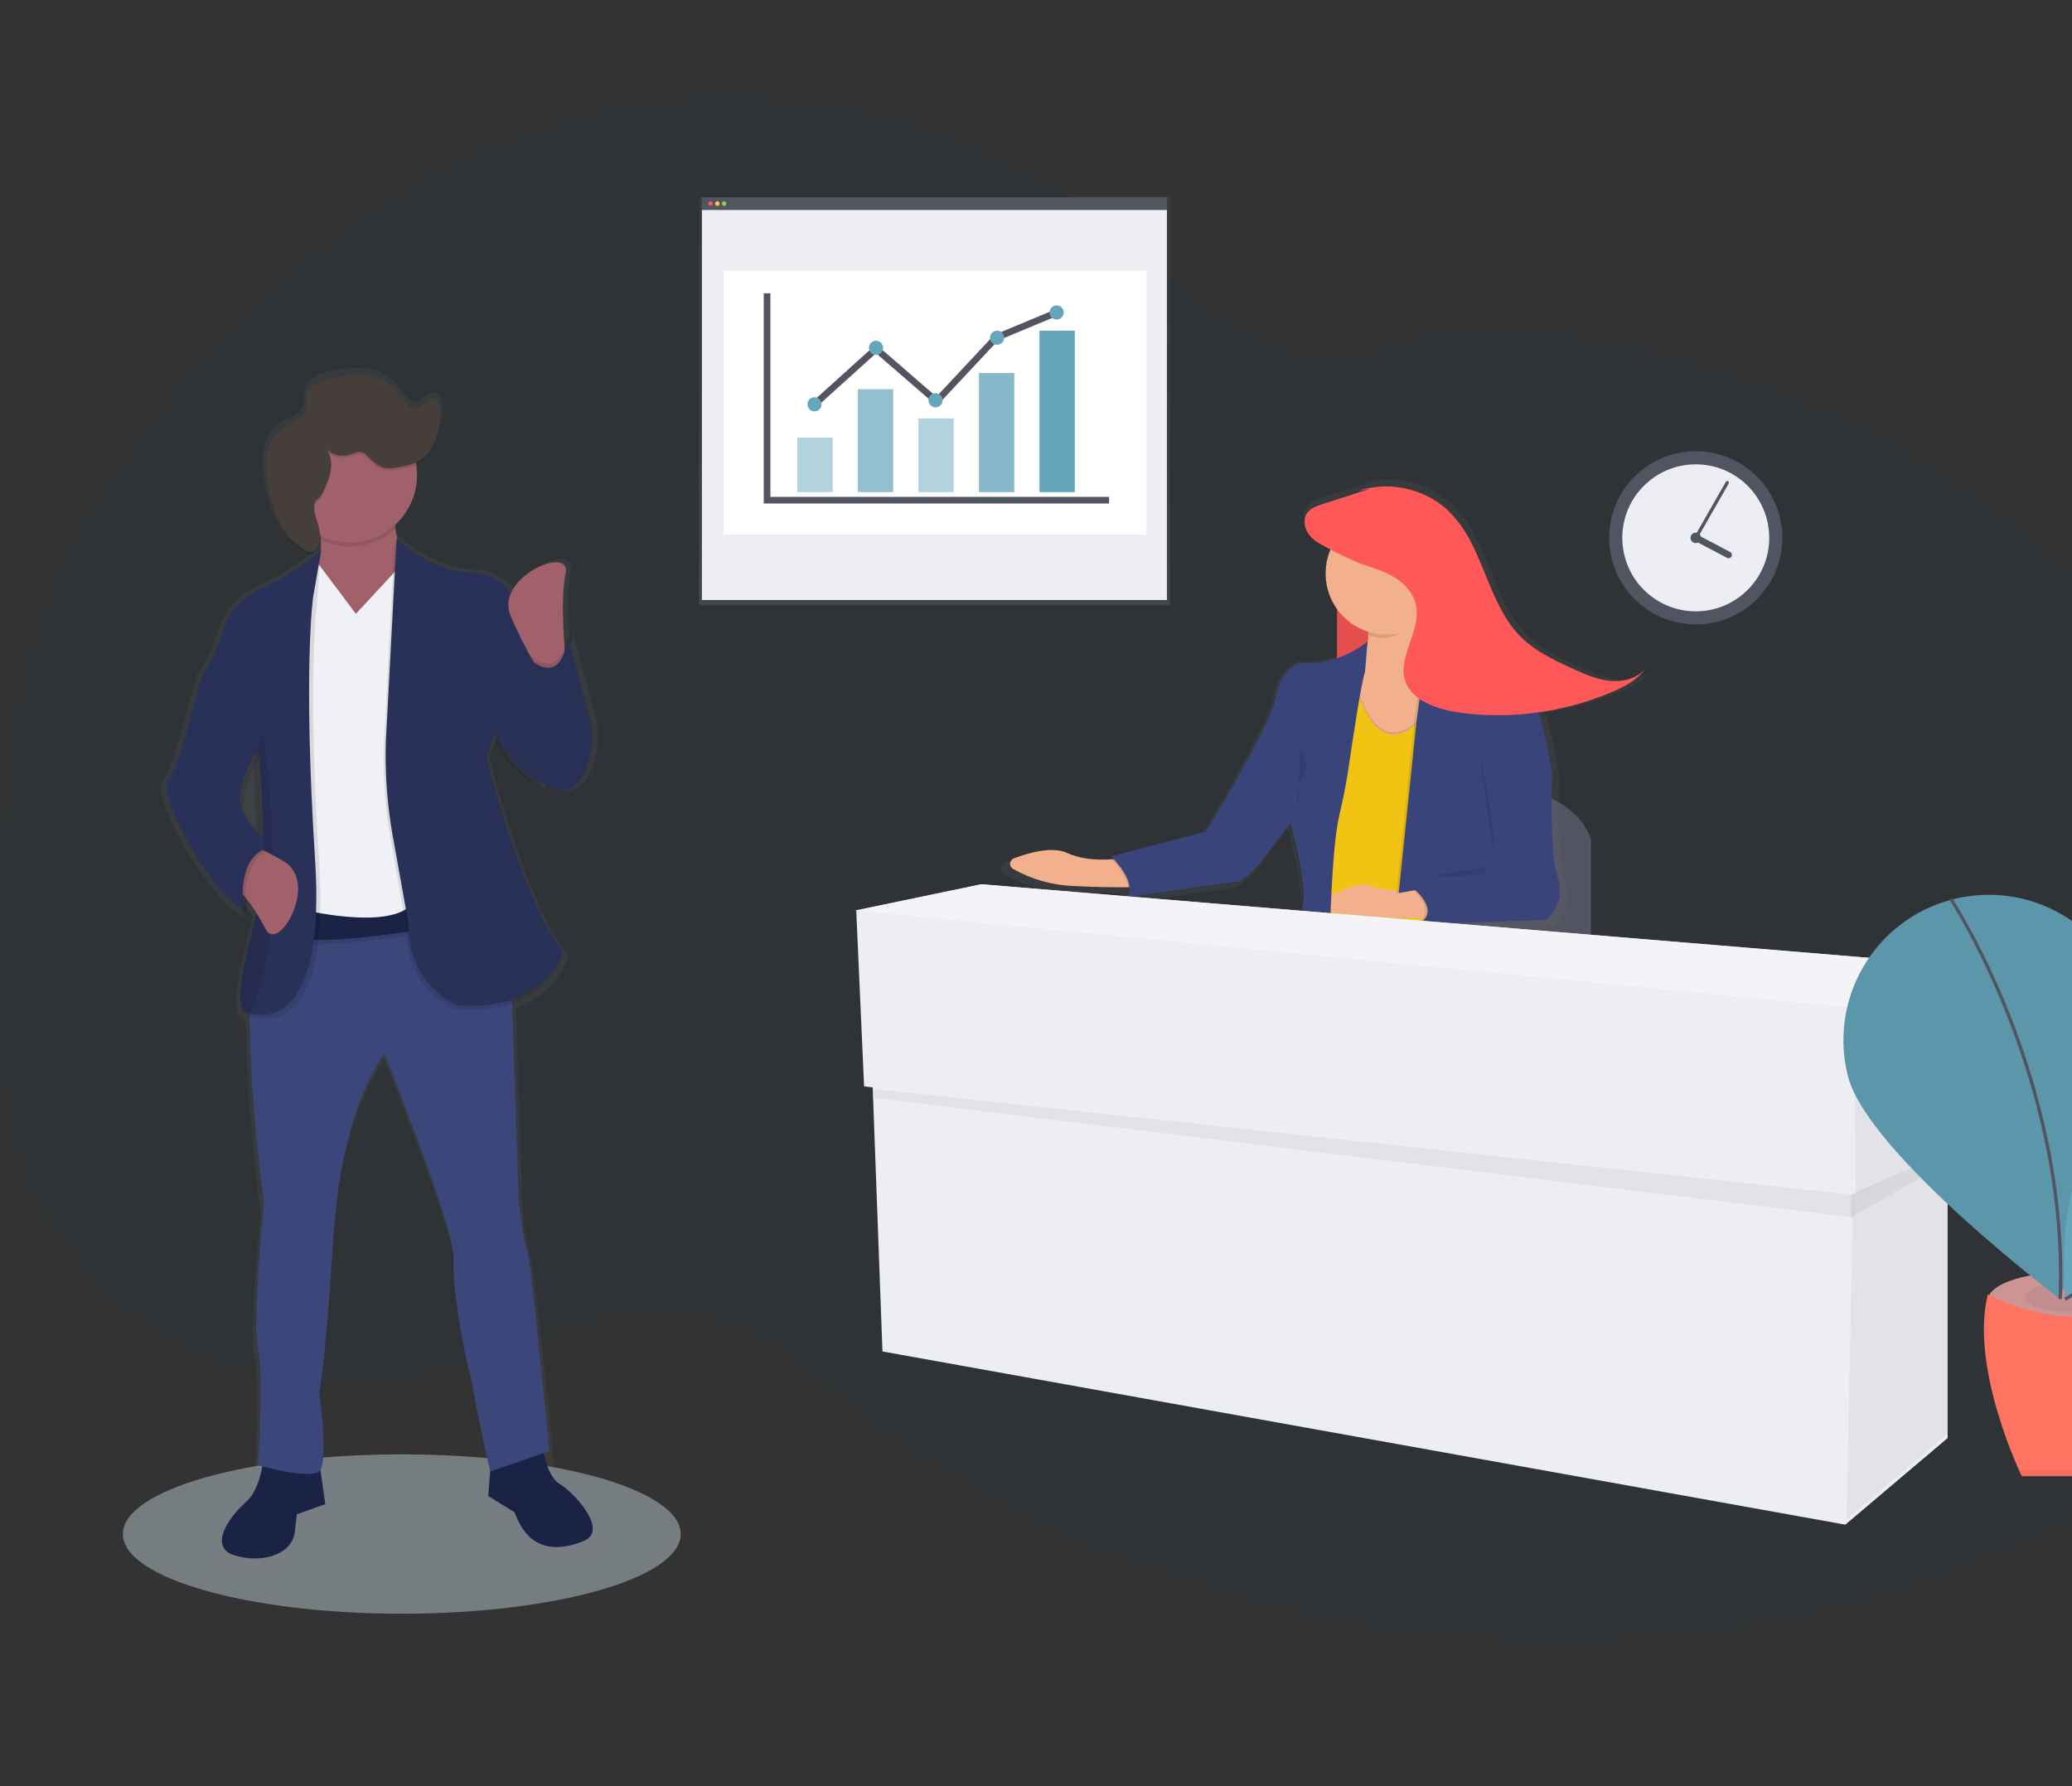 <svg width="624" height="538" viewBox="0 0 624 538" fill="none" xmlns="http://www.w3.org/2000/svg">
<rect x="0" y="0" width="624" height="538" fill="#333333" stroke="none"/>
<path d="M121 486C167.392 486 205 475.255 205 462C205 448.745 167.392 438 121 438C74.608 438 37 448.745 37 462C37 475.255 74.608 486 121 486Z" fill="#C9D7DE" fill-opacity="0.45"/>
<path opacity="0.1" d="M692.075 391.265C674.638 427.29 639.211 451.379 602.51 467.265C573.126 479.9 542.065 488.198 510.3 491.9C504.216 492.623 498.112 493.184 491.989 493.582C476.342 494.603 460.645 494.586 445.001 493.53C435.59 492.903 426.213 491.902 416.868 490.526C384.398 485.784 352.743 476.555 322.806 463.104C314.166 459.209 305.701 454.957 297.411 450.347C283.565 442.664 270.298 433.978 257.717 424.358C254.933 422.229 252.185 420.053 249.471 417.832L248.355 416.918C246.221 415.156 244.107 413.356 241.96 411.607C238.392 408.615 234.604 405.895 230.628 403.47C230.359 403.312 230.09 403.155 229.814 403.003C229.079 402.576 228.33 402.175 227.569 401.794C226 401.002 224.391 400.291 222.75 399.665C215.167 396.773 207.045 395.721 198.812 395.898C197.447 395.898 196.081 395.99 194.709 396.082C192.792 396.214 190.868 396.411 188.951 396.661L188.242 396.759C182.133 397.625 176.093 398.923 170.168 400.644C161.016 403.273 152.028 406.559 142.981 409.524C139.14 410.792 135.293 412.002 131.412 413.086L130.559 413.323C125.04 414.877 119.423 416.054 113.745 416.846C100.842 418.497 87.738 417.44 75.265 413.743L74.832 413.618L74.031 413.382L72.935 413.04C71.096 412.462 69.273 411.828 67.466 411.141L66.369 410.72C64.619 410.045 62.905 409.32 61.229 408.544L60.132 408.045C58.382 407.23 56.668 406.369 54.992 405.462C54.388 405.146 53.79 404.804 53.199 404.482C51.413 403.483 49.663 402.436 47.947 401.341C46.126 400.179 44.345 398.968 42.603 397.706C41.797 397.127 41.001 396.534 40.213 395.925C35.671 392.447 31.418 388.607 27.496 384.442C27.279 384.225 27.076 384.002 26.872 383.785C25.828 382.654 24.804 381.504 23.813 380.328C23.445 379.894 23.077 379.46 22.716 379.013C21.539 377.576 20.403 376.106 19.309 374.603C19.145 374.386 18.987 374.162 18.829 373.945C14.344 367.735 10.625 361.004 7.754 353.899C7.662 353.682 7.576 353.458 7.498 353.241C6.622 350.985 5.823 348.691 5.101 346.36C4.806 345.387 4.524 344.388 4.274 343.415C4.189 343.126 4.11 342.83 4.038 342.541C0.414 328.258 0 313.411 0 298.648C0 296.926 0 295.206 0 293.489C0.105 269.61 0.473 245.324 3.992 221.774C3.992 221.609 4.038 221.445 4.064 221.287C5.242 213.359 6.844 205.5 8.863 197.744C10.977 189.605 13.678 181.631 16.945 173.885C25.04 154.824 36.812 137.478 49.884 121.401C65.641 102.058 83.695 84.206 103.805 69.477C106.694 67.361 109.622 65.305 112.59 63.312L113.962 62.411C114.441 62.089 114.92 61.754 115.399 61.471C116.384 60.814 117.369 60.196 118.367 59.572L119.483 58.875L121.61 57.561L122.267 57.186L123.403 56.529L124.525 55.871C125.838 55.096 127.167 54.338 128.511 53.597C134.249 50.394 140.122 47.467 146.132 44.816C147.905 44.032 149.688 43.276 151.483 42.548C159.63 39.227 167.999 36.479 176.53 34.326C179.681 33.529 182.852 32.827 186.043 32.223C189.807 31.495 193.591 30.893 197.394 30.415C203.447 29.653 209.534 29.199 215.633 29.055C258.518 28.01 301.836 41.983 335.444 68.767C348.838 79.441 360.872 92.081 375.913 100.264C389.044 107.388 404.414 110.34 418.477 104.733C430.097 100.099 437.661 97.799 450.713 98.502C477.72 100.025 504.346 105.6 529.7 115.039C530.725 115.414 531.749 115.802 532.766 116.189C598.886 141.527 655.736 191.841 685.267 256.497C686.046 258.206 686.805 259.928 687.545 261.664C705.16 302.842 711.515 351.118 692.075 391.265Z" fill="#1B3B49"/>
<path d="M210.481 59.39V66.195V182.249H352.335V66.195V59.39H210.481Z" fill="url(#paint0_linear)"/>
<path d="M351.427 59.39H211.388V63.358H351.427V59.39Z" fill="#535461"/>
<path d="M351.427 63.247H211.388V180.705H351.427V63.247Z" fill="#EDEDF4"/>
<path d="M345.239 81.524H217.933V161.023H345.239V81.524Z" fill="white"/>
<path d="M213.994 61.996C214.368 61.996 214.671 61.692 214.671 61.318C214.671 60.944 214.368 60.64 213.994 60.64C213.62 60.64 213.316 60.944 213.316 61.318C213.316 61.692 213.62 61.996 213.994 61.996Z" fill="#FA595F"/>
<path d="M216.033 61.996C216.407 61.996 216.711 61.692 216.711 61.318C216.711 60.944 216.407 60.64 216.033 60.64C215.659 60.64 215.356 60.944 215.356 61.318C215.356 61.692 215.659 61.996 216.033 61.996Z" fill="#FFC74C"/>
<path d="M218.072 61.996C218.447 61.996 218.75 61.692 218.75 61.318C218.75 60.944 218.447 60.64 218.072 60.64C217.698 60.64 217.395 60.944 217.395 61.318C217.395 61.692 217.698 61.996 218.072 61.996Z" fill="#85D459"/>
<path d="M231.014 88.337V150.64H334.009" stroke="#535461" stroke-width="2" stroke-miterlimit="10"/>
<path opacity="0.5" d="M250.765 131.796H240.128V148.208H250.765V131.796Z" fill="#66A6BD"/>
<path opacity="0.7" d="M268.994 117.207H258.357V148.208H268.994V117.207Z" fill="#66A6BD"/>
<path opacity="0.5" d="M287.222 126.025H276.585V148.216H287.222V126.025Z" fill="#66A6BD"/>
<path opacity="0.8" d="M305.458 112.344H294.821V148.209H305.458V112.344Z" fill="#66A6BD"/>
<path d="M323.686 99.579H313.05V148.209H323.686V99.579Z" fill="#66A6BD"/>
<path d="M245.297 121.769L263.826 105.05L282.061 120.854L299.982 101.71L318.211 94.108" stroke="#535461" stroke-width="2" stroke-miterlimit="10"/>
<path d="M245.296 123.901C246.473 123.901 247.427 122.947 247.427 121.77C247.427 120.593 246.473 119.639 245.296 119.639C244.12 119.639 243.166 120.593 243.166 121.77C243.166 122.947 244.12 123.901 245.296 123.901Z" fill="#66A6BD"/>
<path d="M281.754 122.685C282.93 122.685 283.884 121.731 283.884 120.554C283.884 119.377 282.93 118.423 281.754 118.423C280.577 118.423 279.624 119.377 279.624 120.554C279.624 121.731 280.577 122.685 281.754 122.685Z" fill="#66A6BD"/>
<path d="M300.29 103.841C301.466 103.841 302.42 102.887 302.42 101.71C302.42 100.533 301.466 99.579 300.29 99.579C299.113 99.579 298.159 100.533 298.159 101.71C298.159 102.887 299.113 103.841 300.29 103.841Z" fill="#66A6BD"/>
<path d="M263.825 106.88C265.002 106.88 265.956 105.926 265.956 104.749C265.956 103.572 265.002 102.618 263.825 102.618C262.649 102.618 261.695 103.572 261.695 104.749C261.695 105.926 262.649 106.88 263.825 106.88Z" fill="#66A6BD"/>
<path d="M318.211 96.239C319.387 96.239 320.341 95.285 320.341 94.108C320.341 92.931 319.387 91.977 318.211 91.977C317.034 91.977 316.081 92.931 316.081 94.108C316.081 95.285 317.034 96.239 318.211 96.239Z" fill="#66A6BD"/>
<path d="M409.563 275.009C409.563 275.009 418.251 232.325 451.468 236.28C451.468 236.28 474.383 237.859 479.125 252.881V286.076L409.563 275.009Z" fill="#535461"/>
<path d="M487.339 204.705C483.441 204.265 479.747 202.609 476.115 200.988C470.011 198.228 463.76 195.315 459.039 190.193C451.943 182.508 449.366 171.161 444.372 161.637C442.524 157.907 440.051 154.52 437.06 151.625C434.585 149.373 431.719 147.594 428.602 146.378C422.478 143.943 415.702 143.696 409.417 145.679L412.909 145.099L397.97 149.871C396.112 150.472 394.073 151.234 393.13 153.113C392.187 154.993 392.787 157.683 394.128 159.402C395.469 161.12 397.355 162.12 399.185 163.084L400.756 163.908C399.481 166.898 398.994 170.166 399.343 173.398C399.691 176.63 400.863 179.719 402.747 182.368V197.69C399.056 199.022 395.116 199.523 391.209 199.158C390.135 199.515 389.146 200.091 388.304 200.849C386.481 202.246 384.169 205.041 383.226 210.204C381.641 218.91 363.671 248.563 361.799 251.609L332.466 259.295L332.64 259.463L332.074 259.609C332.074 259.609 332.305 259.826 332.668 260.21C329.358 260.434 323.533 260.42 318.902 258.24C314.153 256.004 306.526 258.296 302.28 259.917C301.961 260.039 301.683 260.249 301.479 260.523C301.274 260.797 301.152 261.123 301.125 261.463C301.098 261.804 301.167 262.145 301.326 262.448C301.485 262.75 301.726 263.002 302.022 263.173C307.739 266.419 314.15 268.247 320.718 268.504C327.884 268.881 333.751 268.93 337.766 268.888C337.861 269.494 337.829 270.114 337.674 270.707C337.519 271.301 337.244 271.857 336.866 272.34L371.919 267.323C372.946 266.736 373.916 266.055 374.817 265.29C376.973 263.577 378.831 261.518 380.314 259.197L387.864 249.324C388.339 251.029 393.262 269.126 391.607 275.127L389.84 281.779L400.163 282.848V282.625L431.403 286.817V286.118H431.459L431.591 280.256L467.804 279.089C467.804 279.089 474.09 273.982 471.345 265.814C468.6 257.646 469.613 233.967 469.613 233.967C468.667 227.401 467.231 220.915 465.318 214.564C473.319 213.421 481.133 211.217 488.554 208.01C492.158 206.459 495.796 204.58 498.332 201.303C495.426 204.237 491.236 205.146 487.339 204.705Z" fill="url(#paint1_linear)"/>
<path d="M431.982 164.544H402.649V209.96H431.982V164.544Z" fill="#FE5858"/>
<path opacity="0.1" d="M431.982 164.544H402.649V209.96H431.982V164.544Z" fill="black"/>
<path d="M408.718 181.236C410.544 183.618 411.673 186.461 411.979 189.448C412.285 192.435 411.756 195.448 410.45 198.151C405.966 207.794 408.711 221.677 412.322 223.794C415.933 225.911 430.271 228.797 434.748 222.634C439.225 216.471 438.973 198.669 437.5 196.083C436.026 193.498 425.103 191.311 425.571 176.715L408.718 181.236Z" fill="#F2B08D"/>
<path opacity="0.1" d="M406.839 199.172C406.839 199.172 412.594 237.768 432.08 211.204L430.466 283.868L395.231 279.166L406.839 199.172Z" fill="black"/>
<path d="M406.791 199.863C406.791 199.863 412.546 238.46 432.031 211.895L430.418 284.56L395.183 279.858L406.791 199.863Z" fill="#F1C413"/>
<path d="M428.301 267.952C428.301 267.952 417.707 269.293 410.373 266.093C410.373 266.093 396.405 269.873 397.802 273.157C399.199 276.441 431.249 276.651 431.249 276.651L428.301 267.952Z" fill="#F2B08D"/>
<path d="M337.277 258.54C337.277 258.54 328.065 260.022 321.416 256.891C316.821 254.725 309.432 256.947 305.311 258.519C305.003 258.638 304.735 258.842 304.537 259.107C304.34 259.371 304.221 259.687 304.195 260.016C304.169 260.345 304.236 260.675 304.389 260.968C304.542 261.261 304.774 261.504 305.06 261.671C310.597 264.814 316.807 266.585 323.169 266.834C336.691 267.533 345.449 267.058 345.449 267.058L337.277 258.54Z" fill="#F2B08D"/>
<path opacity="0.1" d="M425.899 217.185L420.535 268.888L425.508 268.008C425.508 268.008 433.19 274.387 426.542 278.223L465.003 277.035C465.003 277.035 471.093 272.088 468.432 264.144C465.771 256.2 466.756 233.29 466.756 233.29C466.756 233.29 462.796 204.293 454.932 202.777C454.932 202.777 439.029 199.661 429.74 189.32L425.899 217.185Z" fill="black"/>
<path d="M426.59 217.254L421.227 268.958L426.199 268.078C426.199 268.078 433.882 274.457 427.233 278.293L465.695 277.056C465.695 277.056 471.785 272.109 469.124 264.165C466.463 256.221 467.448 233.311 467.448 233.311C467.448 233.311 463.487 204.314 455.623 202.798C455.623 202.798 439.721 199.682 430.432 189.341L426.59 217.254Z" fill="#39447A"/>
<path opacity="0.1" d="M411.449 193.547C411.449 193.547 402.467 201.156 391.09 199.975C391.09 199.975 385.356 201.47 383.743 210.372C382.13 219.273 362.84 250.729 362.84 250.729L334.205 258.212C334.205 258.212 342.453 266.037 338.849 270.551L372.806 265.709C375.94 263.841 378.587 261.258 380.53 258.17L388.213 248.157C388.213 248.157 393.556 267.19 391.88 273.311L390.168 279.76L400.17 280.801C400.17 280.801 400.659 255.494 403.012 245.663C404.032 241.408 404.912 237.132 405.554 232.807C407.189 221.767 409.745 204.978 410.702 202.763L411.449 193.547Z" fill="black"/>
<path d="M411.833 193.24C411.833 193.24 402.851 200.877 391.474 199.668C391.474 199.668 385.74 201.163 384.127 210.064C382.514 218.966 363.216 250.428 363.216 250.428L334.582 257.912C334.582 257.912 342.83 265.737 339.226 270.251L373.183 265.409C376.329 263.539 378.986 260.948 380.935 257.849L388.618 247.836C388.618 247.836 393.961 266.869 392.284 272.989L390.573 279.439L400.554 280.445C400.554 280.445 401.043 255.138 403.396 245.307C404.416 241.052 405.296 236.776 405.938 232.451C407.573 221.411 410.129 204.622 411.086 202.407L411.833 193.24Z" fill="#39447A"/>
<path opacity="0.1" d="M428.343 186.379C426.702 183.786 425.298 182.682 425.459 177.743L408.613 182.27C410.607 184.875 411.768 188.021 411.945 191.297C413.138 191.675 414.367 191.93 415.611 192.059C420.214 192.541 424.844 188.852 428.343 186.379Z" fill="black"/>
<path d="M435.865 174.63C436.911 164.536 429.579 155.504 419.489 154.457C409.399 153.411 400.37 160.745 399.324 170.84C398.278 180.934 405.61 189.966 415.7 191.013C425.79 192.06 434.818 184.725 435.865 174.63Z" fill="#F2B08D"/>
<path opacity="0.1" d="M391.398 225.632C391.398 225.632 394.722 230.523 392.683 233.436C390.643 236.35 390.176 240.843 390.923 243.714" fill="black"/>
<path opacity="0.1" d="M445.133 224.933C445.133 224.933 451.272 253.112 449.61 255.732L445.133 224.933Z" fill="black"/>
<path opacity="0.1" d="M431.242 263.697C431.242 263.697 448.646 265.038 447.654 261.098L431.242 263.697Z" fill="black"/>
<path d="M409.109 147.775C415.2 145.864 421.764 146.111 427.694 148.474C430.722 149.658 433.506 151.389 435.907 153.582C438.804 156.386 441.199 159.666 442.989 163.28C447.808 172.509 450.309 183.507 457.181 190.948C461.756 195.902 467.811 198.732 473.727 201.429C477.219 203.015 480.822 204.608 484.601 205.034C488.379 205.46 492.437 204.58 495.252 201.743C492.821 204.915 489.294 206.739 485.802 208.241C472.055 214.176 457.015 216.479 442.123 214.928C437.933 214.48 433.742 213.712 429.859 211.853C427.066 210.512 424.356 208.409 423.252 205.258C420.71 197.991 427.848 190.277 426.507 182.613C425.808 178.679 422.952 175.626 419.767 173.739C416.582 171.853 413.027 170.944 409.626 169.687C406.053 168.239 402.57 166.576 399.199 164.705C397.425 163.769 395.595 162.784 394.31 161.135C393.025 159.486 392.389 156.942 393.346 155.063C394.303 153.183 396.238 152.506 398.033 151.919L412.511 147.23" fill="#FE5858"/>
<path d="M591.283 290.82L295.785 266.317L257.861 274.219L260.228 327.181L262.82 327.495L265.76 407.014L555.734 459.179L586.548 433.097V346.884L590.494 344.571L591.283 290.82Z" fill="#EDEDF4"/>
<path opacity="0.05" d="M591.681 290.82L590.892 344.571L558.891 359.586L558.493 303.467L591.681 290.82Z" fill="black"/>
<path opacity="0.05" d="M586.548 346.94L586.939 431.518L556.125 457.6L558.101 359.586L586.548 346.94Z" fill="black"/>
<path opacity="0.05" d="M263.211 330.653L558.339 366.685L558.493 359.852L262.994 327.97L263.211 330.653Z" fill="black"/>
<path opacity="0.05" d="M586.548 350.042V346.94L557.312 359.852V366.699L586.548 350.042Z" fill="black"/>
<path d="M257.463 274.219L295.387 266.317L590.892 290.82L557.704 303.467L257.463 274.219Z" fill="#F4F4F8"/>
<path d="M621.399 400.006C633.962 400.006 644.146 396.265 644.146 391.65C644.146 387.035 633.962 383.293 621.399 383.293C608.836 383.293 598.651 387.035 598.651 391.65C598.651 396.265 608.836 400.006 621.399 400.006Z" fill="#CD9494"/>
<path opacity="0.05" d="M621.399 394.983C627.809 394.983 633.006 393.074 633.006 390.721C633.006 388.367 627.809 386.458 621.399 386.458C614.988 386.458 609.791 388.367 609.791 390.721C609.791 393.074 614.988 394.983 621.399 394.983Z" fill="black"/>
<path d="M598.659 389.792C598.659 389.792 623.725 403.724 644.153 391.65C644.153 391.65 641.359 439.944 627.44 444.591H608.869C608.869 444.591 593.085 412.08 598.659 389.792Z" fill="#FF7361"/>
<path d="M641.045 301.294C647.422 324.624 620.218 391.084 620.218 391.084C620.218 391.084 562.949 347.765 556.6 324.407C553.669 313.248 555.259 301.382 561.024 291.389C566.789 281.395 576.263 274.082 587.387 271.037C598.512 267.992 610.388 269.462 620.435 275.128C630.482 280.793 637.889 290.197 641.045 301.294Z" fill="#66A6BD"/>
<path opacity="0.1" d="M641.045 301.294C647.422 324.624 620.218 391.084 620.218 391.084C620.218 391.084 562.949 347.765 556.6 324.407C553.669 313.248 555.259 301.382 561.024 291.389C566.789 281.395 576.263 274.082 587.387 271.037C598.512 267.992 610.388 269.462 620.435 275.128C630.482 280.793 637.889 290.197 641.045 301.294Z" fill="black"/>
<path d="M587.505 270.747C587.505 270.747 623.124 324.547 620.449 391.217" stroke="#535461" stroke-miterlimit="10"/>
<path d="M650.138 343.936C650.138 343.936 617.83 326.356 621.951 391.259C621.951 391.259 648.902 390.294 658.464 368.299C660.332 364.022 660.568 359.207 659.127 354.767C657.685 350.327 654.666 346.57 650.641 344.208L650.138 343.936Z" fill="#66A6BD"/>
<path d="M650.669 344.048C650.669 344.048 646.479 377.739 621.922 391.259" stroke="#535461" stroke-miterlimit="10"/>
<path opacity="0.05" d="M641.108 393.229C640.165 404.338 636.317 438.847 624.654 442.732H607.982C608.513 443.92 608.834 444.59 608.834 444.59H627.405C641.332 439.944 644.118 391.65 644.118 391.65C643.142 392.226 642.137 392.753 641.108 393.229Z" fill="black"/>
<path d="M510.693 188.062C525.092 188.062 536.765 176.385 536.765 161.98C536.765 147.575 525.092 135.897 510.693 135.897C496.294 135.897 484.622 147.575 484.622 161.98C484.622 176.385 496.294 188.062 510.693 188.062Z" fill="#535461"/>
<path d="M510.694 184.115C522.913 184.115 532.819 174.205 532.819 161.98C532.819 149.755 522.913 139.845 510.694 139.845C498.474 139.845 488.568 149.755 488.568 161.98C488.568 174.205 498.474 184.115 510.694 184.115Z" fill="#EDEDF4"/>
<path d="M510.693 163.559C511.565 163.559 512.272 162.852 512.272 161.98C512.272 161.108 511.565 160.401 510.693 160.401C509.821 160.401 509.115 161.108 509.115 161.98C509.115 162.852 509.821 163.559 510.693 163.559Z" fill="#535461"/>
<path d="M520.178 145.379L510.693 161.98" stroke="#535461" stroke-miterlimit="10" stroke-linecap="round"/>
<path d="M511.147 162.155L520.569 167.116" stroke="#535461" stroke-width="2" stroke-miterlimit="10" stroke-linecap="round"/>
<path d="M170.021 451.41C167.312 449.733 165.88 445.527 165.133 441.991L166.872 441.397C166.872 441.397 161.193 382.553 159.936 379.423C158.679 376.292 157.415 365.022 157.415 365.022L155.369 303.648C164.79 300.225 168.75 293.601 170.084 290.702C170.565 289.848 170.968 288.952 171.286 288.026C158.016 271.753 147.323 227.937 147.323 227.937L149.118 223.312L149.907 221.279C152.54 232.388 164.35 237.349 164.35 237.349L164.176 235.721C164.644 235.951 164.93 236.077 164.972 236.091C167.451 237.929 170.084 238.886 172.55 237.978C180.288 235.022 180.162 221.474 180.12 219.965C180.12 219.092 180.12 218.568 180.12 218.568L172.543 190.396C172.345 191.82 172.02 193.223 171.572 194.588C171.132 188.754 170.573 177.819 171.914 171.608C173.402 164.705 158.854 169.456 155.075 177.596C153.732 175.786 151.996 174.305 149.997 173.264C147.998 172.224 145.79 171.65 143.538 171.587C130.352 171.021 121.335 162.686 119.792 161.183C119.453 159.757 119.195 158.313 119.016 156.858C121.583 154.562 123.531 151.657 124.682 148.411C125.832 145.164 126.149 141.681 125.602 138.28C125.942 138.127 126.273 137.957 126.594 137.77C131.273 134.975 132.775 128.987 133.068 123.579C133.068 123.3 133.068 122.999 133.068 122.699C133.138 120.903 132.726 118.681 130.973 118.318C128.675 117.836 126.992 121.294 124.687 120.924C123.981 120.757 123.343 120.374 122.865 119.827C121.279 118.255 120.211 116.236 118.639 114.664C116.293 112.316 112.954 111.121 109.63 110.835C106.296 110.655 102.954 110.968 99.712 111.764C97.926 112.056 96.201 112.641 94.607 113.497C93.817 113.926 93.133 114.524 92.602 115.249C92.07 115.974 91.706 116.807 91.534 117.689C91.49 118.069 91.479 118.453 91.499 118.835C91.499 119.415 91.499 120.009 91.548 120.589C91.54 120.842 91.512 121.094 91.464 121.343C91.129 122.985 89.774 124.243 88.328 125.102C86.882 125.962 85.269 126.563 83.907 127.548C81.73 129.224 80.218 131.618 79.64 134.304C79.29 135.818 79.131 137.369 79.165 138.923C79.148 140.324 79.229 141.725 79.409 143.115C79.985 147.792 81.298 152.348 83.299 156.614C83.959 158.114 84.809 159.523 85.828 160.806C87.324 162.437 89.042 163.848 90.933 164.998C91.701 165.515 92.616 166.046 93.496 165.76C93.753 165.664 93.99 165.522 94.195 165.341C95.494 164.265 95.934 162.546 95.892 160.827C95.892 161.009 95.948 161.197 95.969 161.372L96.094 161.428C96.185 162.558 96.185 163.693 96.094 164.824C94.928 165.816 87.015 172.411 78.159 176.059C75.162 177.302 72.478 179.197 70.303 181.607C68.129 184.017 66.518 186.881 65.588 189.991C64.251 194.553 62.251 198.894 59.651 202.875C58.387 204.754 52.716 230.418 48.931 235.427C45.767 239.62 58.499 262.677 67.543 271.536L67.948 271.92C70.044 274.114 71.971 275.645 73.536 276.113C73.312 274.693 73.195 273.259 73.186 271.823C74.213 273.22 75.205 274.583 76.099 275.931C75.729 277.908 75.296 279.851 74.793 281.744C68.507 305.5 72.272 306.157 72.272 306.157C72.272 306.157 72.46 306.248 72.788 306.373C73.117 307.331 73.529 307.408 73.529 307.408C73.529 307.408 73.724 307.505 74.081 307.638C74.234 335.034 78.571 365.001 78.571 365.001C78.571 365.001 74.786 402.564 76.679 409.446C78.571 416.328 76.679 445.778 76.679 445.778L77.971 446.121C77.272 449.838 75.875 454.4 72.893 457.048C67.215 462.058 61.544 470.82 69.108 473.321C76.672 475.822 86.764 473.95 88.021 466.432L88.649 460.8L97.477 457.67L95.969 447.19C98.455 443.214 95.585 423.238 95.585 423.238C95.585 423.238 97.477 416.349 99.999 375.664C100.068 374.518 100.152 373.407 100.236 372.303C100.236 371.981 100.285 371.667 100.313 371.353C100.383 370.519 100.457 369.697 100.536 368.886C100.536 368.607 100.592 368.32 100.62 368.041C100.725 367 100.837 365.945 100.955 364.96C100.955 364.806 100.997 364.652 101.011 364.498C101.118 363.637 101.228 362.789 101.34 361.955L101.458 361.089C101.565 360.329 101.677 359.584 101.793 358.853C101.793 358.636 101.856 358.42 101.891 358.21C102.04 357.278 102.194 356.377 102.352 355.506L102.464 354.912C102.59 354.218 102.72 353.533 102.855 352.858L103.009 352.096C103.153 351.388 103.3 350.69 103.449 350L103.533 349.609C103.714 348.806 103.896 348.023 104.077 347.261L104.224 346.654C104.368 346.071 104.513 345.501 104.657 344.942L104.825 344.306C105.013 343.607 105.202 342.909 105.397 342.21V342.154C105.593 341.455 105.795 340.798 105.998 340.142L106.173 339.576C106.326 339.087 106.48 338.607 106.633 338.136L106.801 337.633C107.004 337.025 107.206 336.432 107.409 335.859L107.5 335.614C107.676 335.12 107.853 334.638 108.03 334.168L108.212 333.686C108.37 333.266 108.529 332.859 108.687 332.463L108.833 332.1C109.034 331.601 109.234 331.119 109.434 330.653L109.567 330.346C109.725 329.978 109.883 329.619 110.042 329.27L110.223 328.872C110.386 328.518 110.547 328.173 110.705 327.838L110.803 327.621C110.992 327.223 111.18 326.845 111.362 326.482L111.515 326.189L111.92 325.399L112.081 325.099L112.556 324.218V324.155L113.038 323.31L113.178 323.072C113.921 321.753 114.764 320.491 115.699 319.299C115.699 319.299 137.86 373.162 137.252 382.539C136.644 391.915 141.037 412.583 141.037 412.583C141.037 412.583 142.93 419.472 143.559 423.853C144.096 427.577 147.365 442.145 148.329 446.442L148.482 447.141V447.218L148.524 447.406V447.511V447.574L147.91 455.169L156.109 460.179C160.523 472.699 169.98 472.056 177.55 468.94C185.121 465.824 175.064 454.505 170.021 451.41ZM160.788 196.782L160.691 196.698V196.58L160.788 196.782ZM78.187 252.867C77.733 252.49 77.265 252.07 76.79 251.623C76.26 251.064 75.743 250.47 75.261 249.842L75.596 250.205C76.085 250.666 76.574 251.099 77.042 251.483C77.113 244.307 76.824 237.132 76.176 229.984C76.483 229.467 76.762 229.013 77.014 228.636C77.877 236.683 78.268 244.774 78.187 252.867Z" fill="url(#paint2_linear)"/>
<path d="M95.724 157.075V157.229L95.578 157.012L95.724 157.075ZM76.651 249.653C74.115 246.956 71.839 243.428 72.132 239.62C72.593 233.66 75.373 228.699 76.874 226.414C77.741 234.548 78.135 242.725 78.055 250.904C77.601 250.526 77.126 250.1 76.651 249.653ZM160.844 194.029L160.949 194.218L160.851 194.134L160.844 194.029Z" fill="url(#paint3_linear)"/>
<path d="M162.982 432.147C162.982 432.147 163.596 443.808 168.499 446.876C173.402 449.943 183.222 460.989 175.86 464.057C168.499 467.124 159.301 467.739 155.006 455.47L147.03 450.579L148.259 435.207L162.982 432.147Z" fill="#1A2246"/>
<path d="M79.563 435.815C79.563 435.815 79.563 447.476 74.046 452.381C68.528 457.286 63.004 465.88 70.365 468.333C77.726 470.785 87.539 468.947 88.768 461.583L89.383 456.063L97.966 452.996L95.515 435.815H79.563Z" fill="#1A2246"/>
<path d="M153.783 287.942L156.235 362.186C156.235 362.186 157.464 373.232 158.686 376.299C159.908 379.367 165.433 437.038 165.433 437.038L147.644 443.172C147.644 443.172 143.349 424.153 142.755 419.856C142.162 415.559 140.304 408.81 140.304 408.81C140.304 408.81 136.009 388.548 136.623 379.36C137.238 370.172 115.769 317.385 115.769 317.385C115.769 317.385 102.89 332.756 100.404 372.582C97.917 412.408 96.109 419.214 96.109 419.214C96.109 419.214 99.174 440.692 96.109 443.144C93.043 445.597 77.705 441.307 77.705 441.307C77.705 441.307 79.542 412.471 77.705 405.722C75.868 398.972 79.542 362.158 79.542 362.158C79.542 362.158 67.914 281.227 82.636 265.241L146.422 260.965L153.783 287.942Z" fill="#3B477B"/>
<g opacity="0.1">
<path opacity="0.1" d="M161.753 437.038C161.753 437.038 156.235 379.36 155.006 376.293C153.777 373.226 152.555 362.179 152.555 362.179L150.103 287.942L142.84 261.189L146.45 260.944L153.812 287.942L156.263 362.186C156.263 362.186 157.492 373.233 158.715 376.3C159.937 379.367 165.433 437.038 165.433 437.038L147.645 443.173L147.379 441.992L161.753 437.038Z" fill="black"/>
<path opacity="0.1" d="M92.449 443.18C95.515 440.727 92.449 419.249 92.449 419.249C92.449 419.249 94.286 412.5 96.744 372.618C99.203 332.736 112.109 317.42 112.109 317.42C112.109 317.42 112.626 318.685 113.506 320.858C109.686 327.328 102.269 343.377 100.474 372.646C98.022 412.528 96.179 419.277 96.179 419.277C96.179 419.277 99.245 440.755 96.179 443.208C95.222 443.976 93.064 444.081 90.556 443.871C91.236 443.806 91.888 443.568 92.449 443.18Z" fill="black"/>
</g>
<path d="M119.436 143.136C119.436 143.136 114.547 165.222 128.019 176.883C141.491 188.544 96.123 197.746 88.154 187.929C80.185 178.113 93.671 173.201 93.671 173.201C93.671 173.201 100.418 167.681 93.671 151.115L119.436 143.136Z" fill="#A0616A"/>
<path d="M123.116 167.682L107.172 184.863L94.81 168.401L84.473 218.009L88.154 275.638C88.154 275.638 117.592 283.617 134.151 268.274L129.262 214.893L123.116 167.682Z" fill="#F0F1F5"/>
<path opacity="0.1" d="M124.338 273.22L126.776 281.227C126.776 281.227 97.952 286.118 88.133 283.68L90.584 275.093C90.584 275.093 117.592 281.807 124.338 273.22Z" fill="black"/>
<path d="M124.338 271.99L126.776 279.969C126.776 279.969 97.952 284.86 88.133 282.422L90.584 273.835C90.584 273.835 117.592 280.577 124.338 271.99Z" fill="#1A2246"/>
<path opacity="0.1" d="M118.821 163.384C118.821 163.384 128.019 173.201 142.127 173.816C156.235 174.431 158.072 191.612 158.072 191.612L162.96 237.027C162.96 237.027 151.304 232.136 148.853 221.076L145.787 229.055C145.787 229.055 156.214 272.004 169.093 287.963C169.093 287.963 163.575 306.373 136.588 303.914C136.588 303.914 121.866 297.165 122.48 279.984L117.696 253.084C115.999 243.634 115.297 234.033 115.601 224.437L118.821 163.384Z" fill="black"/>
<path d="M119.435 162.155C119.435 162.155 128.633 171.972 142.741 172.586C156.849 173.201 158.686 190.396 158.686 190.396L163.575 235.812C163.575 235.812 151.919 230.921 149.467 219.861L146.401 227.84C146.401 227.84 156.849 270.747 169.728 286.719C169.728 286.719 164.211 305.13 137.224 302.671C137.224 302.671 122.501 295.921 123.116 278.74L118.297 251.882C116.599 242.433 115.897 232.831 116.202 223.235L119.435 162.155Z" fill="#293158"/>
<path opacity="0.1" d="M96.57 166.368C96.57 166.368 89.704 174.333 80.366 178.211C77.448 179.44 74.839 181.304 72.729 183.666C70.618 186.029 69.06 188.831 68.165 191.87C66.869 196.339 64.923 200.593 62.389 204.496C61.16 206.333 55.642 231.494 51.962 236.406C48.281 241.317 66.684 272.605 74.653 275.065C74.653 275.065 71.587 257.884 83.851 256.046C83.851 256.046 72.809 249.297 73.424 241.317C74.039 233.338 78.942 227.204 78.942 227.204C78.942 227.204 83.237 258.498 77.105 281.814C70.973 305.13 74.653 305.745 74.653 305.745C74.653 305.745 99.796 318.014 96.123 260.329C92.449 202.644 95.508 181.173 95.508 181.173L96.57 166.368Z" fill="black"/>
<path d="M73.431 273.828C73.431 273.828 71.008 260.252 79.088 255.948C78.823 264.074 77.943 272.773 75.889 280.577C69.757 303.893 73.438 304.508 73.438 304.508C74.08 304.805 74.749 305.039 75.436 305.207C81.316 306.681 97.945 306.758 94.9 259.092C91.22 201.415 94.286 179.937 94.286 179.937L96.737 165.823C96.737 165.823 88.475 173.089 79.137 176.967C76.219 178.197 73.61 180.061 71.5 182.423C69.39 184.786 67.831 187.588 66.936 190.627C65.636 195.094 63.69 199.348 61.16 203.252C59.931 205.09 54.413 230.25 50.733 235.162C47.653 239.27 60.042 261.866 68.835 270.551C70.554 272.263 72.132 273.43 73.431 273.828ZM73.089 244.755C72.414 243.294 72.112 241.688 72.209 240.081C72.663 234.198 75.457 229.314 76.881 227.162C77.391 226.393 77.726 225.974 77.726 225.974C78.79 234.694 79.273 243.475 79.172 252.259C77.028 250.484 74.437 247.815 73.089 244.762V244.755Z" fill="#293158"/>
<path opacity="0.1" d="M105.328 164.614C102.267 164.618 99.246 163.926 96.493 162.588C96.024 159.064 95.085 155.619 93.699 152.345L119.457 144.366C118.514 149.314 118.335 154.378 118.926 159.381C115.204 162.76 110.354 164.626 105.328 164.614Z" fill="black"/>
<path d="M105.328 163.384C116.506 163.384 125.568 154.319 125.568 143.136C125.568 131.953 116.506 122.888 105.328 122.888C94.149 122.888 85.088 131.953 85.088 143.136C85.088 154.319 94.149 163.384 105.328 163.384Z" fill="#A0616A"/>
<g opacity="0.1">
<path opacity="0.1" d="M167.284 286.719C154.405 270.768 143.978 227.812 143.978 227.812L147.03 219.833C147.295 221.015 147.674 222.168 148.161 223.277L146.415 227.812C146.415 227.812 156.85 270.747 169.728 286.719C169.728 286.719 164.693 303.488 140.8 302.866C162.584 302.293 167.284 286.719 167.284 286.719Z" fill="black"/>
</g>
<path d="M170.343 198.976C170.343 198.976 168.506 181.18 170.343 172.593C172.18 164.006 148.874 173.823 153.784 185.477C158.694 197.132 163.596 203.888 163.596 203.888L170.343 198.976Z" fill="#A0616A"/>
<path opacity="0.1" d="M170.95 190.997L178.312 218.61C178.312 218.61 178.926 233.338 170.95 236.406C162.975 239.473 153.162 221.677 153.162 221.677L158.051 195.909C158.051 195.909 168.499 207.563 170.95 190.997Z" fill="black"/>
<path d="M170.95 192.227L178.312 219.839C178.312 219.839 178.926 234.568 170.95 237.635C162.975 240.702 153.162 222.907 153.162 222.907L158.051 197.138C158.051 197.138 168.499 208.793 170.95 192.227Z" fill="#293158"/>
<path opacity="0.02" d="M170.95 192.227L178.312 219.839C178.312 219.839 178.926 234.568 170.95 237.635C162.975 240.702 153.162 222.907 153.162 222.907L158.051 197.138C158.051 197.138 168.499 208.793 170.95 192.227Z" fill="black"/>
<path opacity="0.1" d="M75.89 280.578C69.758 303.893 73.438 304.508 73.438 304.508C74.08 304.805 74.749 305.039 75.436 305.207C81.617 292.763 82.664 272.438 82.126 254.9C82.126 254.761 82.126 254.621 82.126 254.474C81.758 243.397 80.809 232.347 79.284 221.37C78.585 221.977 77.761 224.074 76.902 227.162C77.412 226.393 77.747 225.974 77.747 225.974C78.811 234.694 79.294 243.475 79.193 252.259C79.29 253.491 79.262 254.729 79.109 255.955C78.823 264.074 77.943 272.773 75.89 280.578Z" fill="black"/>
<path d="M73.096 269.23L73.794 270.111C76.146 273.081 78.195 276.278 79.912 279.655C83.586 287.641 96.367 265.807 85.458 259.393C83.67 258.351 81.966 257.408 80.359 256.598L79.123 255.962C74.081 258.631 73.103 264.877 73.096 269.23Z" fill="#A0616A"/>
<path opacity="0.1" d="M73.096 269.23L73.794 270.111C73.794 270.111 74.081 258.68 80.366 256.591L79.13 255.955C74.081 258.631 73.103 264.877 73.096 269.23Z" fill="black"/>
<path opacity="0.1" d="M105.572 137.56C106.711 137.169 107.905 136.547 109.064 136.932C109.593 137.144 110.069 137.468 110.461 137.882C112.061 139.391 113.639 141.145 115.783 141.613C117.109 141.815 118.461 141.755 119.764 141.438C122.027 141.04 124.353 140.614 126.322 139.44C130.876 136.722 132.328 130.825 132.608 125.529C132.706 123.747 132.335 121.441 130.589 121.071C128.354 120.596 126.72 123.992 124.464 123.621C123.776 123.456 123.156 123.08 122.69 122.545C121.154 121.008 120.113 119.052 118.577 117.48C116.184 115.245 113.086 113.918 109.819 113.728C106.574 113.55 103.321 113.856 100.167 114.636C98.428 114.922 96.75 115.496 95.201 116.334C94.429 116.759 93.761 117.35 93.244 118.063C92.727 118.777 92.374 119.597 92.212 120.463C92.058 121.651 92.379 122.874 92.142 124.04C91.814 125.654 90.501 126.877 89.09 127.73C87.679 128.582 86.115 129.127 84.787 130.126C82.669 131.774 81.2 134.117 80.639 136.743C80.093 139.354 80.017 142.042 80.415 144.68C80.966 149.261 82.234 153.727 84.173 157.914C84.814 159.38 85.64 160.758 86.631 162.015C88.084 163.617 89.755 165.005 91.597 166.137C92.344 166.64 93.238 167.164 94.09 166.885C94.347 166.793 94.584 166.653 94.789 166.473C96.528 165.019 96.695 162.385 96.186 160.184C95.676 157.983 94.712 155.852 94.607 153.589C94.541 152.953 94.667 152.313 94.97 151.751C95.335 151.296 95.747 150.881 96.2 150.514C96.802 149.838 97.276 149.056 97.596 148.209C98.525 146.112 99.468 143.912 99.692 141.599C99.889 139.705 99.476 137.798 98.511 136.156C99.453 137.004 100.606 137.582 101.849 137.829C103.092 138.077 104.378 137.984 105.572 137.56Z" fill="black"/>
<path d="M105.572 136.862C106.711 136.47 107.905 135.849 109.064 136.233C109.593 136.445 110.069 136.769 110.461 137.183C112.061 138.692 113.639 140.446 115.783 140.914C117.109 141.116 118.461 141.057 119.764 140.739C122.027 140.341 124.353 139.915 126.322 138.741C130.876 136.023 132.328 130.126 132.608 124.83C132.706 123.048 132.335 120.743 130.589 120.372C128.354 119.897 126.72 123.293 124.464 122.923C123.776 122.757 123.156 122.381 122.69 121.847C121.154 120.309 120.113 118.353 118.577 116.781C116.184 114.546 113.086 113.219 109.819 113.029C106.574 112.851 103.321 113.157 100.167 113.937C98.428 114.223 96.75 114.797 95.201 115.635C94.429 116.06 93.761 116.651 93.244 117.365C92.727 118.079 92.374 118.898 92.212 119.764C92.058 120.952 92.379 122.175 92.142 123.342C91.814 124.956 90.501 126.178 89.09 127.031C87.679 127.883 86.115 128.428 84.787 129.427C82.669 131.075 81.2 133.419 80.639 136.044C80.093 138.655 80.017 141.343 80.415 143.981C80.966 148.562 82.234 153.028 84.173 157.215C84.814 158.681 85.64 160.06 86.631 161.316C88.084 162.918 89.755 164.306 91.597 165.439C92.344 165.942 93.238 166.466 94.09 166.186C94.347 166.094 94.584 165.954 94.789 165.774C96.528 164.321 96.695 161.686 96.186 159.486C95.676 157.285 94.712 155.154 94.607 152.89C94.541 152.255 94.667 151.614 94.97 151.052C95.335 150.597 95.747 150.182 96.2 149.816C96.802 149.139 97.276 148.357 97.596 147.51C98.525 145.414 99.468 143.213 99.692 140.9C99.889 139.006 99.476 137.099 98.511 135.457C99.453 136.305 100.606 136.883 101.849 137.131C103.092 137.378 104.378 137.285 105.572 136.862Z" fill="#463E3B"/>
<defs>
<linearGradient id="paint0_linear" x1="281.405" y1="182.249" x2="281.405" y2="59.39" gradientUnits="userSpaceOnUse">
<stop stop-color="#808080" stop-opacity="0.25"/>
<stop offset="0.54" stop-color="#808080" stop-opacity="0.12"/>
<stop offset="1" stop-color="#808080" stop-opacity="0.1"/>
</linearGradient>
<linearGradient id="paint1_linear" x1="134368" y1="61831.1" x2="134368" y2="32772.8" gradientUnits="userSpaceOnUse">
<stop stop-color="#808080" stop-opacity="0.25"/>
<stop offset="0.54" stop-color="#808080" stop-opacity="0.12"/>
<stop offset="1" stop-color="#808080" stop-opacity="0.1"/>
</linearGradient>
<linearGradient id="paint2_linear" x1="35811.8" y1="255133" x2="35811.8" y2="65918.8" gradientUnits="userSpaceOnUse">
<stop stop-color="#808080" stop-opacity="0.25"/>
<stop offset="0.54" stop-color="#808080" stop-opacity="0.12"/>
<stop offset="1" stop-color="#808080" stop-opacity="0.1"/>
</linearGradient>
<linearGradient id="paint3_linear" x1="-33320.1" y1="35986" x2="-33320.1" y2="23368.9" gradientUnits="userSpaceOnUse">
<stop stop-color="#808080" stop-opacity="0.25"/>
<stop offset="0.54" stop-color="#808080" stop-opacity="0.12"/>
<stop offset="1" stop-color="#808080" stop-opacity="0.1"/>
</linearGradient>
</defs>
</svg>
